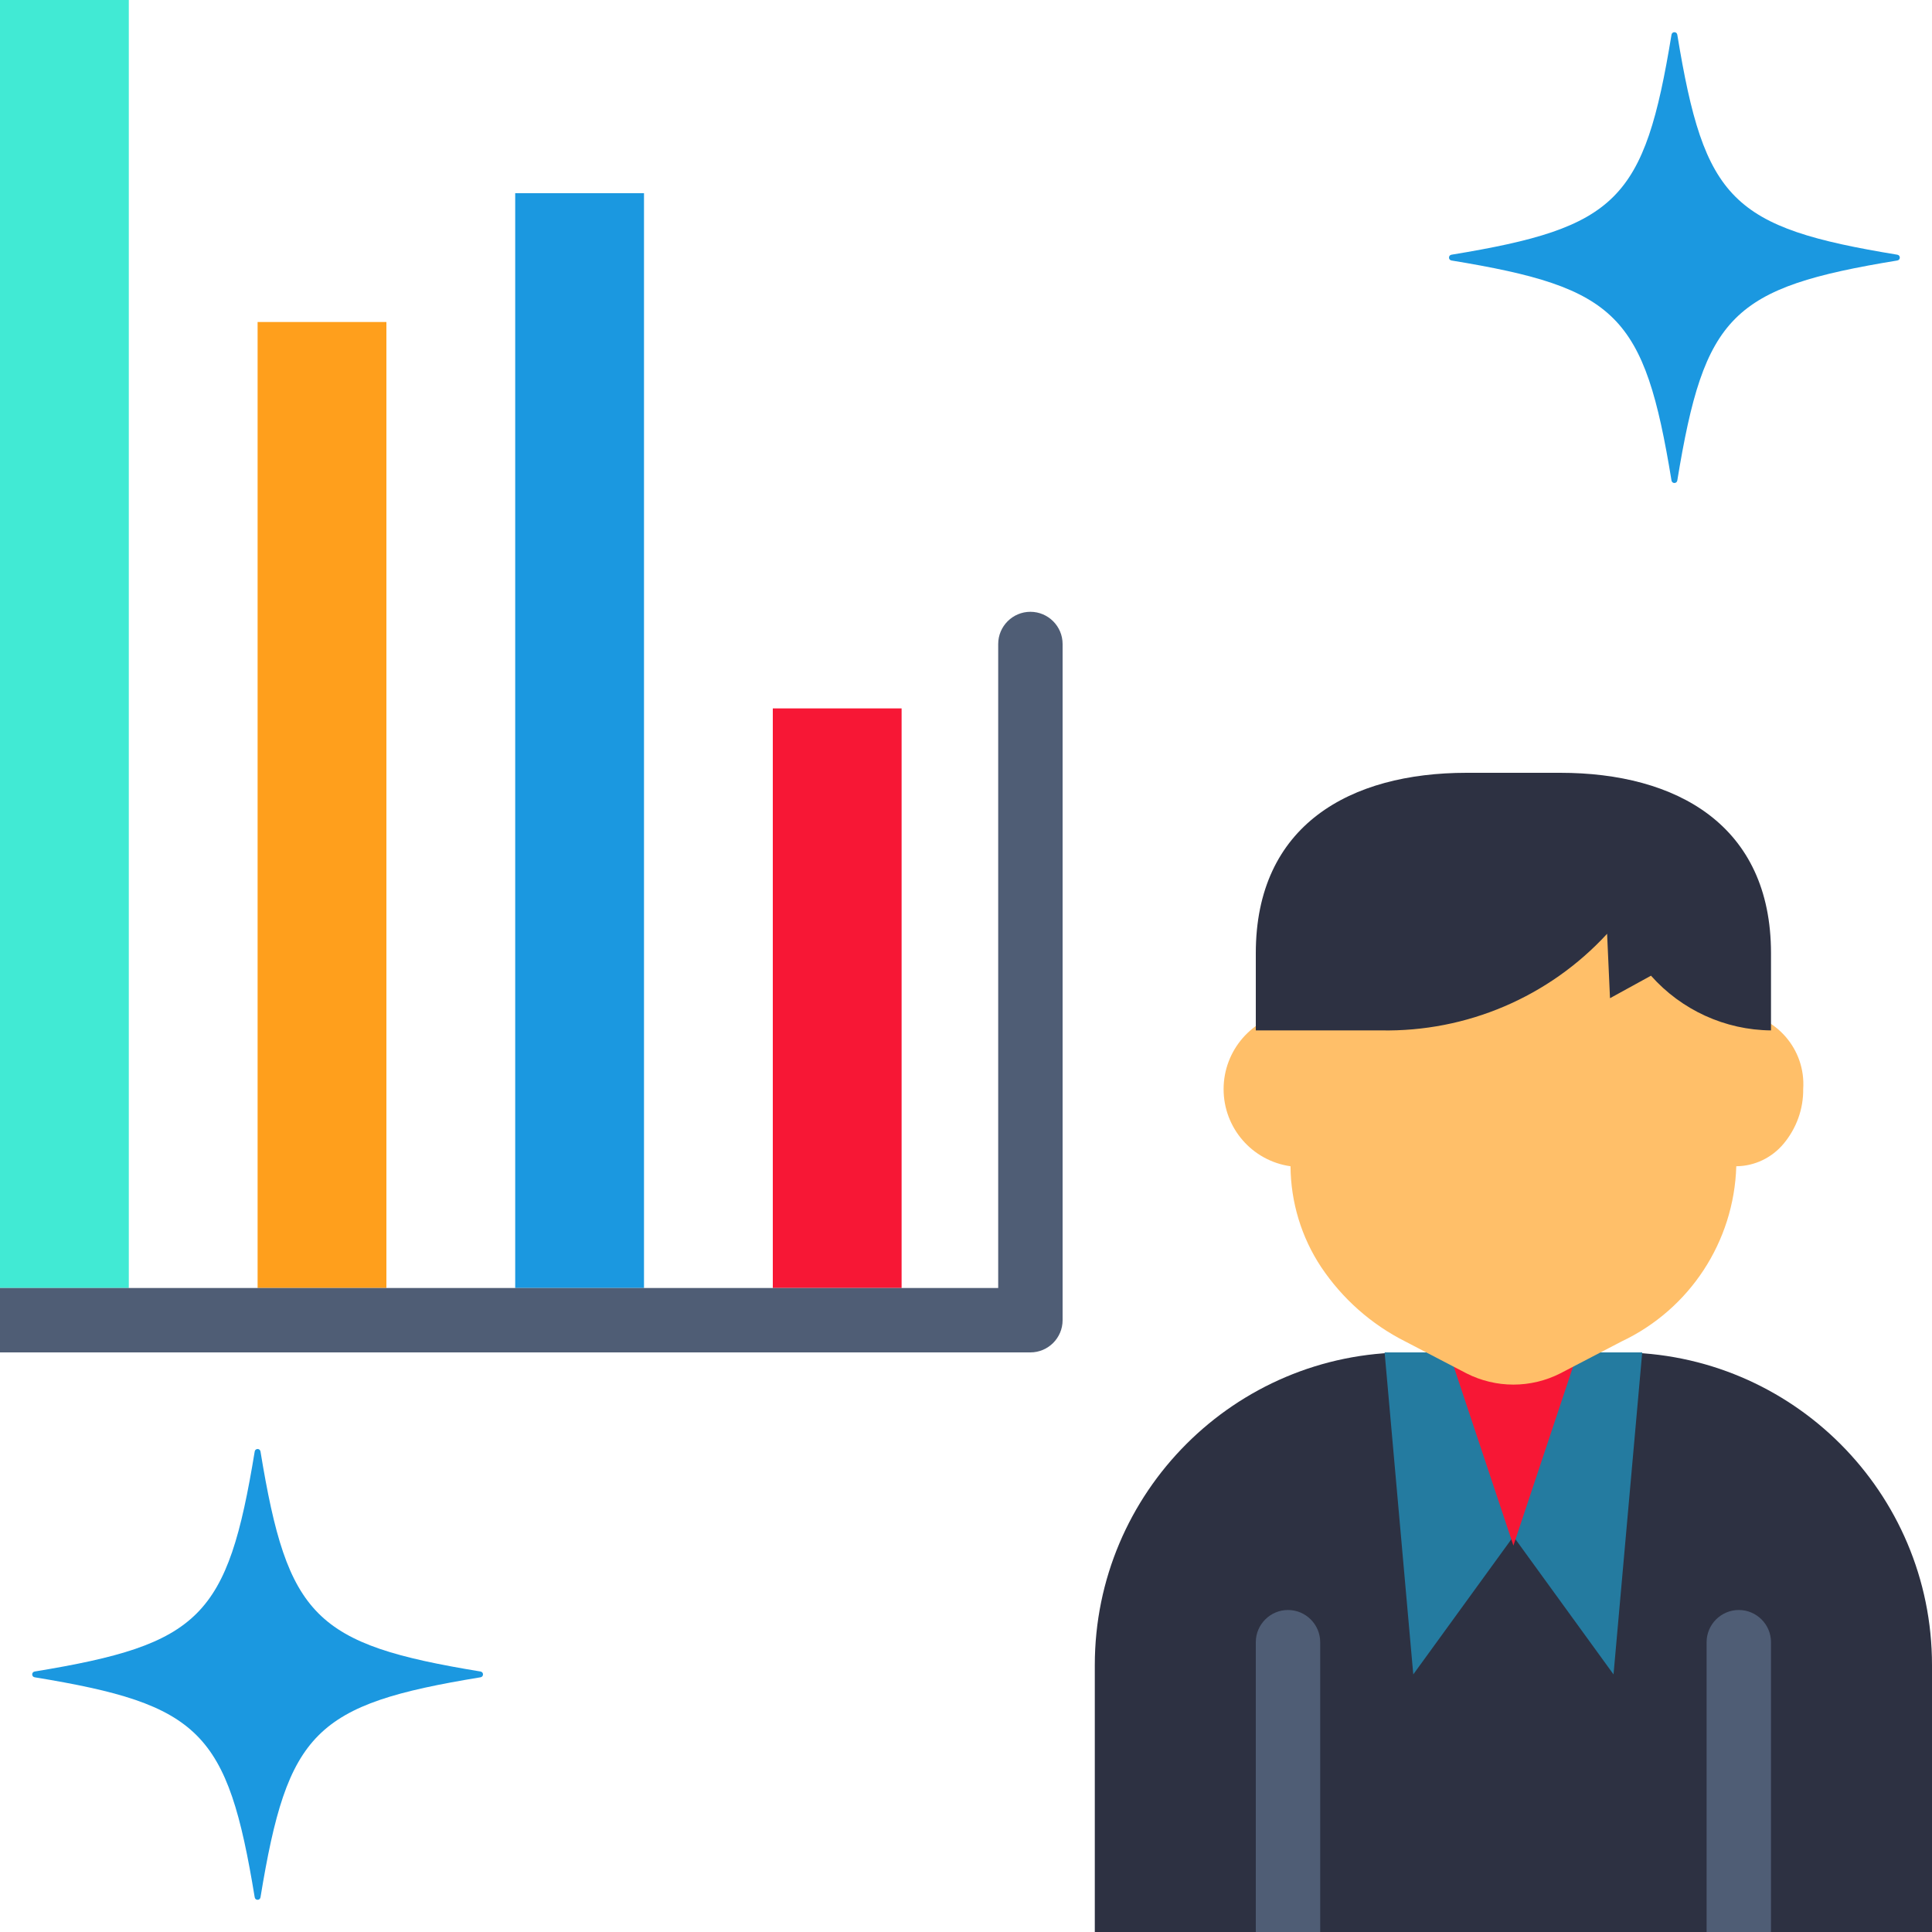 <svg width="120" height="120" viewBox="0 0 120 120" fill="none" xmlns="http://www.w3.org/2000/svg" xmlns:xlink="http://www.w3.org/1999/xlink">
<path d="M0,80L8,80L8,-0.002L0,-0.002L0,80Z" clip-rule="evenodd" fill-rule="evenodd" fill="#41EAD4"/>
<path d="M16,80L24,80L24,20L16,20L16,80Z" clip-rule="evenodd" fill-rule="evenodd" fill="#FF9F1C"/>
<path d="M32,80L40,80L40,12L32,12L32,80Z" clip-rule="evenodd" fill-rule="evenodd" fill="#1B98E0"/>
<path d="M48,80L56,80L56,44L48,44L48,80Z" clip-rule="evenodd" fill-rule="evenodd" fill="#F71735"/>
<path d="M64,84L0,84L0,80L62,80L62,40C62,38.898 62.898,38 64,38C65.102,38 66,38.898 66,40L66,82C66,83.102 65.102,84 64,84Z" clip-rule="evenodd" fill-rule="evenodd" fill="#4F5D75"/>
<path d="M29.844,103.82C19.554,102.132 17.868,100.446 16.18,90.156C16.164,90.062 16.094,90 16,90C15.906,90 15.836,90.062 15.82,90.156C14.132,100.446 12.446,102.132 2.156,103.82C2.062,103.836 2,103.906 2,104C2,104.094 2.062,104.164 2.156,104.18C12.446,105.866 14.132,107.554 15.82,117.844C15.836,117.938 15.906,118 16,118C16.094,118 16.164,117.938 16.18,117.844C17.868,107.554 19.554,105.866 29.844,104.18C29.938,104.164 30,104.094 30,104C30,103.906 29.938,103.836 29.844,103.82M117.844,15.82C107.554,14.132 105.868,12.446 104.18,2.156C104.164,2.062 104.094,2 104,2C103.906,2 103.836,2.062 103.82,2.156C102.134,12.446 100.446,14.132 90.156,15.82C90.062,15.836 90,15.906 90,16C90,16.094 90.062,16.164 90.156,16.18C100.446,17.868 102.134,19.554 103.82,29.844C103.836,29.938 103.906,30 104,30C104.094,30 104.164,29.938 104.18,29.844C105.868,19.554 107.554,17.868 117.844,16.18C117.938,16.164 118,16.094 118,16C118,15.906 117.938,15.836 117.844,15.82Z" clip-rule="evenodd" fill-rule="evenodd" fill="#1B98E0"/>
<path d="M87.422,84L100.578,84C111.304,84 120,92.696 120,103.422L120,120L68,120L68,103.422C68,92.696 76.696,84 87.422,84Z" clip-rule="evenodd" fill-rule="evenodd" fill="#2D3142"/>
<path d="M100.219,104L94.001,95.43L87.781,104L86.001,84L102.001,84L100.219,104Z" clip-rule="evenodd" fill-rule="evenodd" fill="#247BA0"/>
<path d="M94,96L98,84L90,84L94,96Z" clip-rule="evenodd" fill-rule="evenodd" fill="#F71735"/>
<path d="M110,120L106,120L106,102C106,100.898 106.898,100 108,100C109.102,100 110,100.898 110,102L110,120ZM82,120L78,120L78,102C78,100.898 78.898,100 80,100C81.102,100 82,100.898 82,102L82,120Z" clip-rule="evenodd" fill-rule="evenodd" fill="#4F5D75"/>
<path d="M107.844,61.758L107.844,62.86C110.304,63.04 112.164,65.172 112,67.64C112.016,68.884 111.578,70.086 110.782,71.04C110.054,71.914 108.976,72.43 107.844,72.438C107.704,77.118 104.954,81.32 100.718,83.32L96.922,85.298C95.086,86.234 92.914,86.234 91.078,85.298L87.282,83.32C85.172,82.258 83.376,80.664 82.062,78.704C80.828,76.844 80.172,74.664 80.156,72.438C77.774,72.102 76,70.062 76,67.648C76,65.242 77.774,63.196 80.156,62.86L80.156,62L97.204,58L102.024,58L107.844,61.758Z" clip-rule="evenodd" fill-rule="evenodd" fill="#FFBF69"/>
<path d="M110,64C107.148,63.976 104.438,62.734 102.546,60.602L100,62L99.82,58C96.21,61.922 91.094,64.102 85.774,64L78,64L78,59.204C78,51.242 83.86,48 91.094,48L96.906,48C104.14,48 110,51.25 110,59.204L110,64Z" clip-rule="evenodd" fill-rule="evenodd" fill="#2D3142"/>
</svg>
